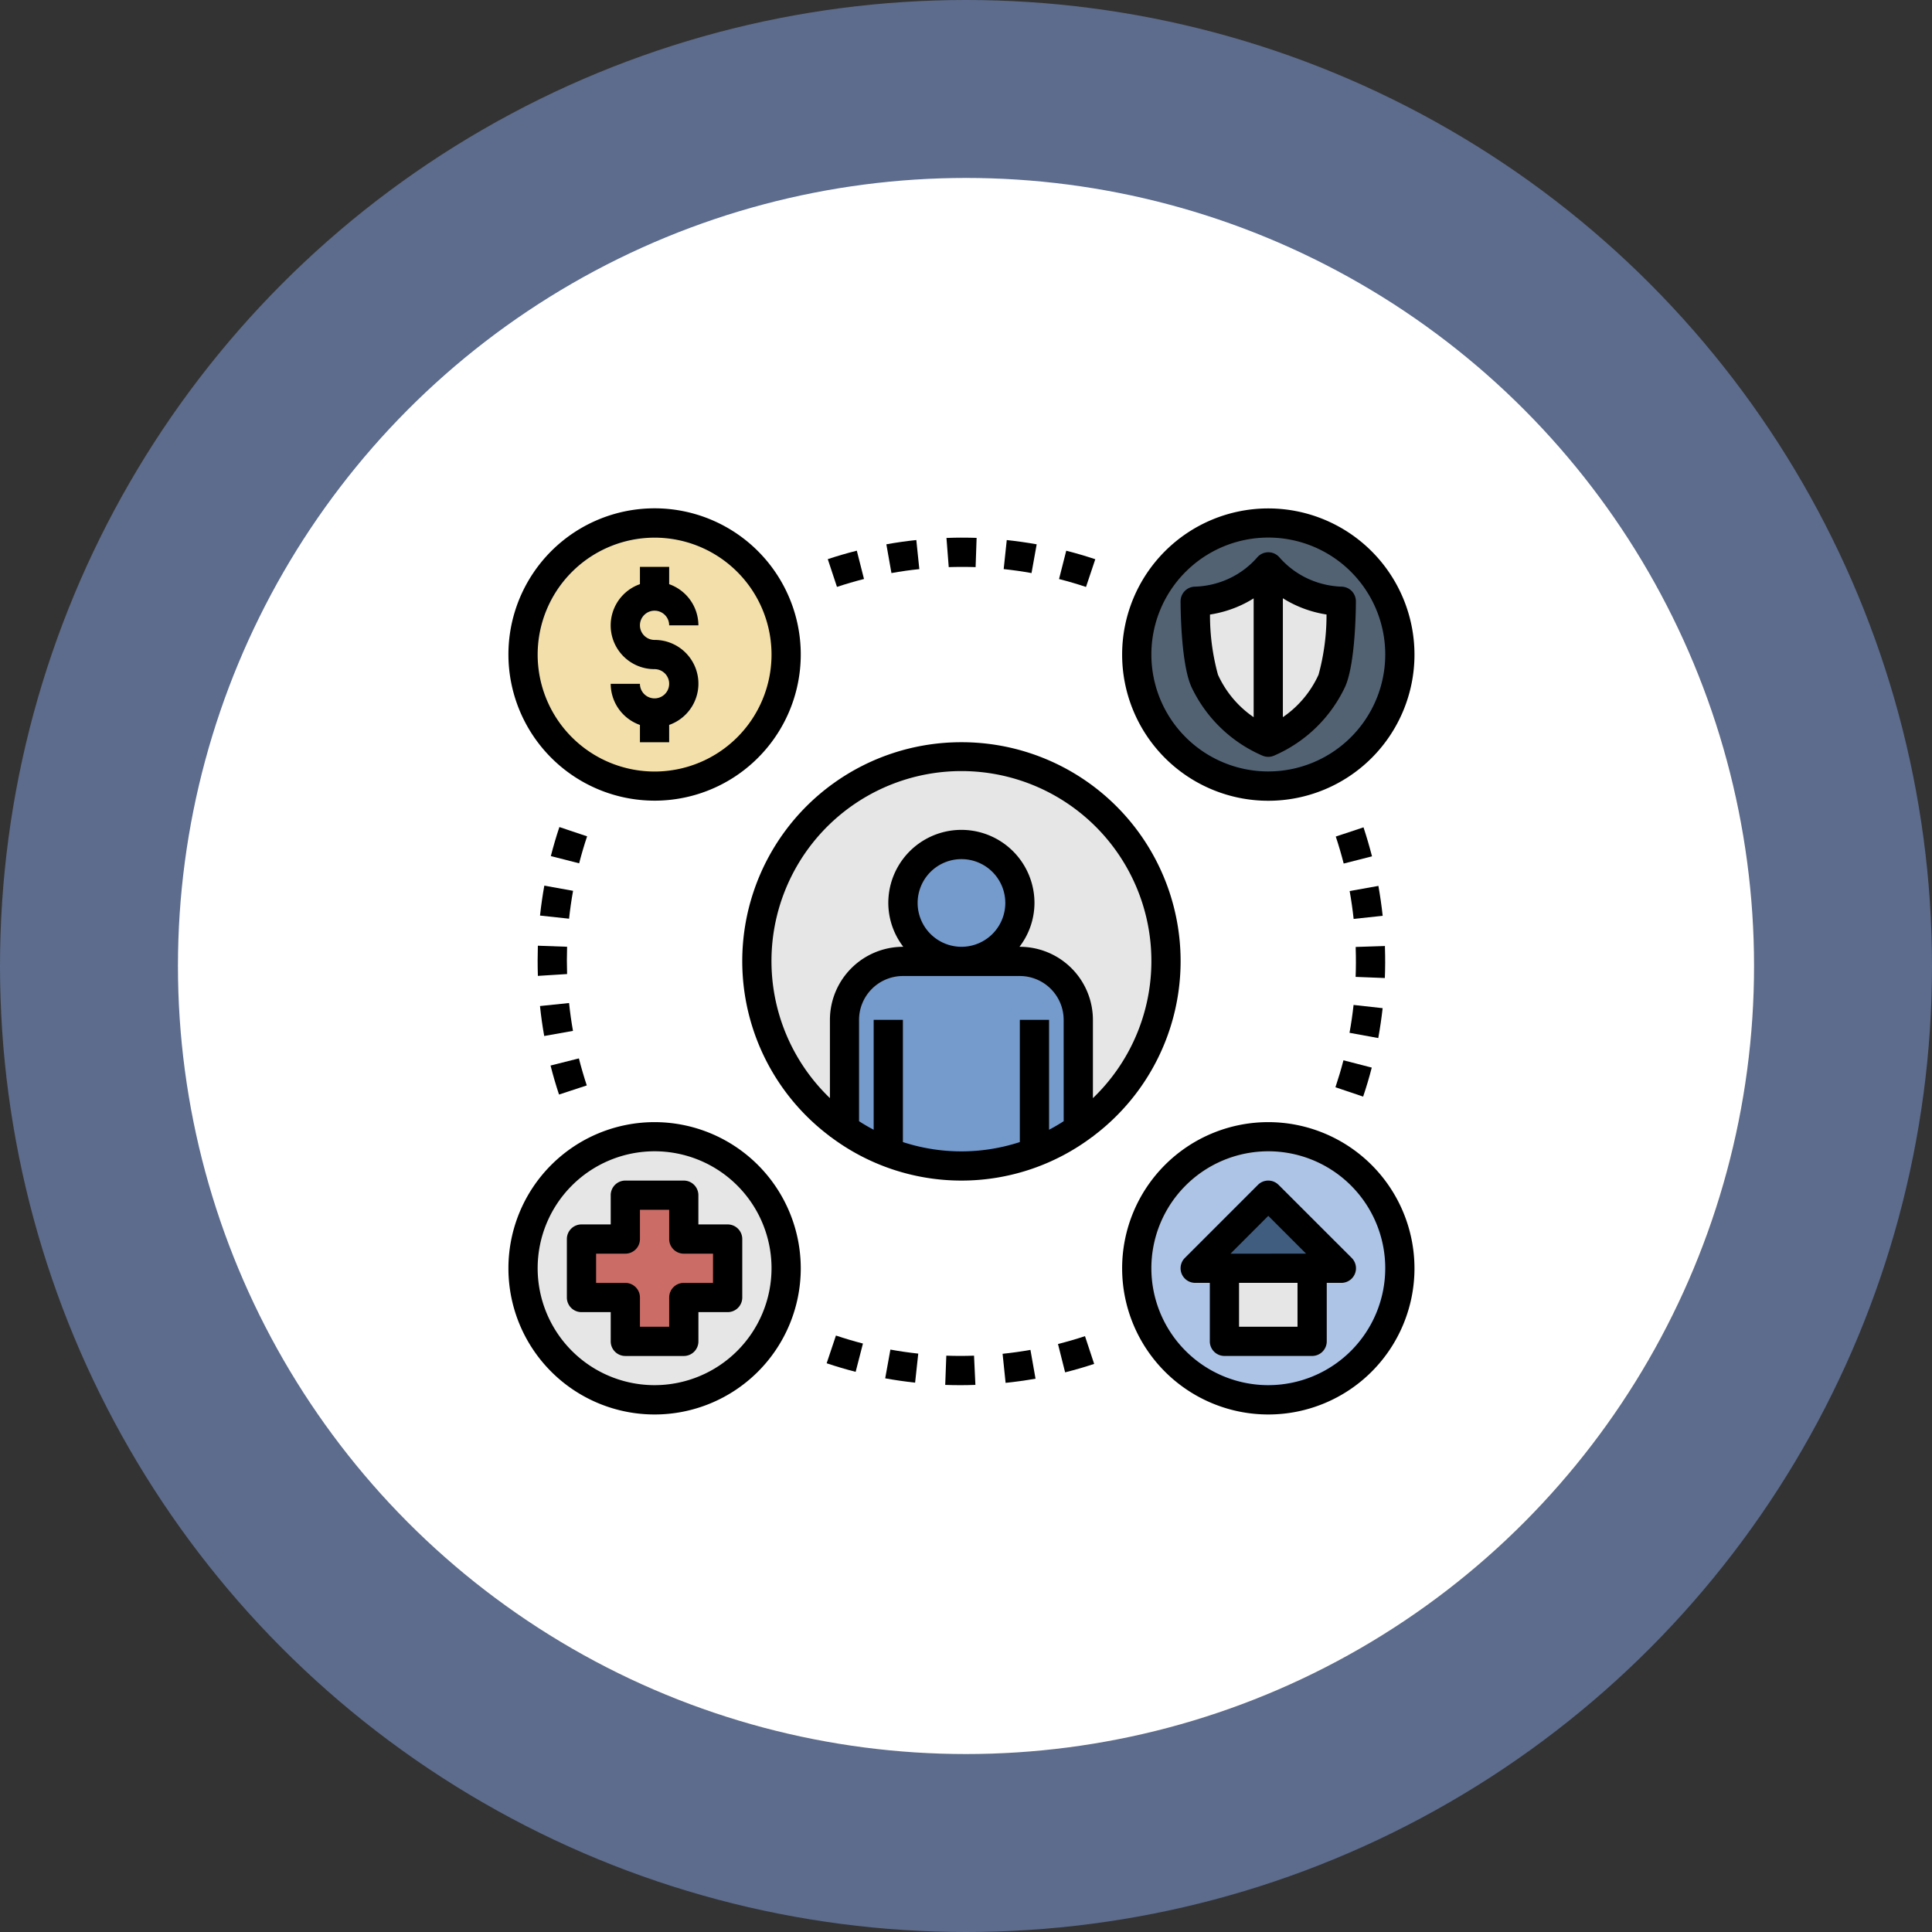 <svg xmlns="http://www.w3.org/2000/svg" width="152" height="152" viewBox="0 0 152 152">
  <rect x="0" y="0" width="152" height="152" fill="#333333" stroke="none"/>
  <g id="Grupo_1026032" data-name="Grupo 1026032" transform="translate(-514 -3074)">
    <g id="Grupo_1020472" data-name="Grupo 1020472" transform="translate(521.173 3081)">
      <circle id="Elipse_8460" data-name="Elipse 8460" cx="76" cy="76" r="76" transform="translate(-7.173 -7)" fill="#91b3fa" opacity="0.45"/>
      <circle id="Elipse_8461" data-name="Elipse 8461" cx="62" cy="62" r="62" transform="translate(6.827 7)" fill="#fff"/>
    </g>
    <g id="_036-welfare" data-name="036-welfare" transform="translate(554 3114)">
      <g id="Grupo_1026002" data-name="Grupo 1026002" transform="translate(49.433 1.15)">
        <ellipse id="Elipse_8553" data-name="Elipse 8553" cx="10.5" cy="10" rx="10.5" ry="10" transform="translate(0.147 0.426)" fill="#526273"/>
      </g>
      <g id="Grupo_1026003" data-name="Grupo 1026003" transform="translate(54.032 4.598)">
        <path id="Trazado_766298" data-name="Trazado 766298" d="M56.615,7.073A7.855,7.855,0,0,1,53.755,5,7.859,7.859,0,0,1,50.9,7.073a8.064,8.064,0,0,1-2.881.631H48c-.007,1.255.122,4.834.738,6.242a9.807,9.807,0,0,0,5.01,4.849,9.808,9.808,0,0,0,5.01-4.849c.616-1.408.745-4.987.738-6.242a8.059,8.059,0,0,1-2.881-.631Z" transform="translate(-48 -5)" fill="#e6e6e6"/>
      </g>
      <g id="Grupo_1026004" data-name="Grupo 1026004" transform="translate(49.433 49.433)">
        <circle id="Elipse_8554" data-name="Elipse 8554" cx="10.5" cy="10.5" r="10.5" transform="translate(0.147 0.142)" fill="#adc4e6"/>
      </g>
      <g id="Grupo_1026005" data-name="Grupo 1026005" transform="translate(54.032 54.032)">
        <path id="Trazado_766299" data-name="Trazado 766299" d="M53.748,48,48,53.748H59.5Z" transform="translate(-48 -48)" fill="#405d80"/>
      </g>
      <g id="Grupo_1026006" data-name="Grupo 1026006" transform="translate(56.331 59.78)">
        <path id="Trazado_766300" data-name="Trazado 766300" d="M50,53h6.9v5.748H50Z" transform="translate(-50 -53)" fill="#e6e6e6"/>
      </g>
      <g id="Grupo_1026007" data-name="Grupo 1026007" transform="translate(1.15 49.433)">
        <ellipse id="Elipse_8555" data-name="Elipse 8555" cx="10" cy="10.5" rx="10" ry="10.5" transform="translate(0.432 0.142)" fill="#e6e6e6"/>
      </g>
      <g id="Grupo_1026008" data-name="Grupo 1026008" transform="translate(5.748 54.032)">
        <path id="Trazado_766301" data-name="Trazado 766301" d="M17.5,51.449H14.047V48h-4.6v3.449H6v4.6H9.449V59.5h4.6V56.047H17.5Z" transform="translate(-6 -48)" fill="#cc6c66"/>
      </g>
      <g id="Grupo_1026009" data-name="Grupo 1026009" transform="translate(1.15 1.15)">
        <circle id="Elipse_8556" data-name="Elipse 8556" cx="10" cy="10" r="10" transform="translate(0.432 0.426)" fill="#f2dfaa"/>
      </g>
      <g id="Grupo_1026010" data-name="Grupo 1026010" transform="translate(19.543 19.543)">
        <circle id="Elipse_8557" data-name="Elipse 8557" cx="16" cy="16" r="16" transform="translate(0.038 0.032)" fill="#e6e6e6"/>
      </g>
      <g id="Grupo_1026011" data-name="Grupo 1026011" transform="translate(26.441 35.638)">
        <path id="Trazado_766302" data-name="Trazado 766302" d="M37.8,32H28.6A4.6,4.6,0,0,0,24,36.6v8.6a16.047,16.047,0,0,0,18.394,0V36.6A4.6,4.6,0,0,0,37.8,32Z" transform="translate(-24 -32)" fill="#759acc"/>
      </g>
      <g id="Grupo_1026012" data-name="Grupo 1026012" transform="translate(31.04 26.441)">
        <ellipse id="Elipse_8558" data-name="Elipse 8558" cx="5" cy="4.5" rx="5" ry="4.5" transform="translate(-0.458 0.134)" fill="#759acc"/>
      </g>
      <path id="Trazado_766303" data-name="Trazado 766303" d="M34.244,17A17.223,17.223,0,0,0,23.9,48.007v.032h.044a17.113,17.113,0,0,0,20.606,0h.044v-.032A17.223,17.223,0,0,0,34.244,17Zm8.047,29.818c-.372.239-.755.466-1.15.671V38.843h-2.3v9.615a14.826,14.826,0,0,1-9.2,0V38.843h-2.3v8.646c-.394-.207-.777-.432-1.15-.671V38.843a3.453,3.453,0,0,1,3.449-3.449h9.2a3.453,3.453,0,0,1,3.449,3.449ZM30.8,29.646a3.449,3.449,0,1,1,3.449,3.449A3.453,3.453,0,0,1,30.8,29.646ZM44.591,45V38.843a5.755,5.755,0,0,0-5.748-5.748h-.03a5.689,5.689,0,0,0,1.18-3.449,5.748,5.748,0,1,0-11.5,0,5.689,5.689,0,0,0,1.18,3.449h-.03A5.755,5.755,0,0,0,23.9,38.843V45a14.945,14.945,0,1,1,20.693,0Z" transform="translate(1.394 1.394)"/>
      <path id="Trazado_766304" data-name="Trazado 766304" d="M12.5,23.992A11.5,11.5,0,1,0,1,12.5,11.509,11.509,0,0,0,12.5,23.992ZM12.5,3.3a9.2,9.2,0,1,1-9.2,9.2A9.208,9.208,0,0,1,12.5,3.3Z" transform="translate(-1 -1)"/>
      <path id="Trazado_766305" data-name="Trazado 766305" d="M54.5,1a11.5,11.5,0,1,0,11.5,11.5A11.509,11.509,0,0,0,54.5,1Zm0,20.693a9.2,9.2,0,1,1,9.2-9.2A9.208,9.208,0,0,1,54.5,21.693Z" transform="translate(5.284 -1)"/>
      <path id="Trazado_766306" data-name="Trazado 766306" d="M12.5,43a11.5,11.5,0,1,0,11.5,11.5A11.509,11.509,0,0,0,12.5,43Zm0,20.693a9.2,9.2,0,1,1,9.2-9.2A9.208,9.208,0,0,1,12.5,63.693Z" transform="translate(-1 5.284)"/>
      <path id="Trazado_766307" data-name="Trazado 766307" d="M54.5,43a11.5,11.5,0,1,0,11.5,11.5A11.509,11.509,0,0,0,54.5,43Zm0,20.693a9.2,9.2,0,1,1,9.2-9.2A9.208,9.208,0,0,1,54.5,63.693Z" transform="translate(5.284 5.284)"/>
      <path id="Trazado_766308" data-name="Trazado 766308" d="M11.449,15.347A1.15,1.15,0,0,1,10.3,14.2H8a3.444,3.444,0,0,0,2.3,3.237V18.8h2.3V17.434a3.44,3.44,0,0,0-1.15-6.686A1.15,1.15,0,1,1,12.6,9.6h2.3a3.444,3.444,0,0,0-2.3-3.237V5H10.3V6.361a3.44,3.44,0,0,0,1.15,6.686,1.15,1.15,0,1,1,0,2.3Z" transform="translate(0.047 -0.402)"/>
      <path id="Trazado_766309" data-name="Trazado 766309" d="M57.213,6.164a6.749,6.749,0,0,1-2.442-1.769A1.152,1.152,0,0,0,53.9,4h0a1.153,1.153,0,0,0-.867.4A6.717,6.717,0,0,1,50.6,6.164a6.885,6.885,0,0,1-2.446.541A1.15,1.15,0,0,0,47,7.849c0,.047-.016,4.766.837,6.711A10.985,10.985,0,0,0,53.439,20a1.15,1.15,0,0,0,.917,0,10.987,10.987,0,0,0,5.6-5.441c.852-1.944.836-6.662.836-6.709a1.149,1.149,0,0,0-1.111-1.143A6.931,6.931,0,0,1,57.213,6.164ZM52.748,16.975a8.106,8.106,0,0,1-2.806-3.34A17.657,17.657,0,0,1,49.315,8.9a9.155,9.155,0,0,0,2.179-.618,8.975,8.975,0,0,0,1.255-.654v9.348Zm5.107-3.342a8.117,8.117,0,0,1-2.807,3.342V7.619a8.93,8.93,0,0,0,1.269.662,9.082,9.082,0,0,0,2.165.616A17.7,17.7,0,0,1,57.855,13.633Z" transform="translate(5.882 -0.551)"/>
      <path id="Trazado_766310" data-name="Trazado 766310" d="M15.347,50.449v-2.3A1.149,1.149,0,0,0,14.2,47H9.6a1.149,1.149,0,0,0-1.15,1.15v2.3H6.15A1.149,1.149,0,0,0,5,51.6v4.6a1.149,1.149,0,0,0,1.15,1.15h2.3v2.3A1.149,1.149,0,0,0,9.6,60.8h4.6a1.149,1.149,0,0,0,1.15-1.15v-2.3h2.3A1.149,1.149,0,0,0,18.8,56.2V51.6a1.149,1.149,0,0,0-1.15-1.15Zm1.15,4.6H14.2a1.149,1.149,0,0,0-1.15,1.15v2.3h-2.3V56.2a1.149,1.149,0,0,0-1.15-1.15H7.3v-2.3H9.6a1.149,1.149,0,0,0,1.15-1.15V49.3h2.3v2.3a1.149,1.149,0,0,0,1.15,1.15h2.3Z" transform="translate(-0.402 5.882)"/>
      <path id="Trazado_766311" data-name="Trazado 766311" d="M53.085,47.337l-5.748,5.748a1.149,1.149,0,0,0,.813,1.962H49.3v4.6a1.149,1.149,0,0,0,1.15,1.15h6.9a1.149,1.149,0,0,0,1.15-1.15v-4.6h1.15a1.149,1.149,0,0,0,.813-1.962L54.71,47.337A1.148,1.148,0,0,0,53.085,47.337ZM56.2,58.5H51.6V55.047h4.6Zm-5.272-5.748L53.9,49.775l2.973,2.973Z" transform="translate(5.882 5.882)"/>
      <path id="Trazado_766312" data-name="Trazado 766312" d="M30.979,58.982l-.086,2.3c.771.028,1.559.03,2.341,0h.034l-.108-2.3C32.432,59.01,31.7,59.008,30.979,58.982Z" transform="translate(3.472 7.675)"/>
      <path id="Trazado_766313" data-name="Trazado 766313" d="M34.819,58.894l.237,2.287c.785-.082,1.576-.192,2.354-.329l-.4-2.265C36.288,58.715,35.55,58.818,34.819,58.894Z" transform="translate(4.06 7.616)"/>
      <path id="Trazado_766314" data-name="Trazado 766314" d="M26.785,60.827c.781.141,1.572.256,2.353.341l.248-2.285c-.727-.079-1.463-.185-2.192-.317Z" transform="translate(2.858 7.613)"/>
      <path id="Trazado_766315" data-name="Trazado 766315" d="M38.61,58.264l.561,2.23c.771-.194,1.54-.418,2.285-.664l-.722-2.183C40.044,57.877,39.327,58.084,38.61,58.264Z" transform="translate(4.627 7.475)"/>
      <path id="Trazado_766316" data-name="Trazado 766316" d="M22.779,59.786c.753.252,1.52.479,2.281.675l.574-2.227c-.708-.183-1.423-.393-2.124-.629Z" transform="translate(2.258 7.469)"/>
      <path id="Trazado_766317" data-name="Trazado 766317" d="M59.777,41.624c.253-.746.481-1.514.678-2.282l-2.227-.574c-.184.714-.4,1.427-.63,2.121Z" transform="translate(7.468 4.651)"/>
      <path id="Trazado_766318" data-name="Trazado 766318" d="M6.733,40.765c-.23-.7-.438-1.413-.62-2.127L3.884,39.2c.194.766.417,1.534.666,2.282Z" transform="translate(-0.569 4.631)"/>
      <path id="Trazado_766319" data-name="Trazado 766319" d="M58.561,37.172l2.262.413c.14-.771.256-1.563.344-2.352l-2.287-.253C58.8,35.716,58.692,36.454,58.561,37.172Z" transform="translate(7.612 4.084)"/>
      <path id="Trazado_766320" data-name="Trazado 766320" d="M5.756,37.04c-.129-.728-.232-1.466-.308-2.191l-2.287.237c.08.781.192,1.573.332,2.357Z" transform="translate(-0.677 4.064)"/>
      <path id="Trazado_766321" data-name="Trazado 766321" d="M61.285,31.088l0-.141-2.3.074,0,.141c.024.74.022,1.486-.007,2.214l2.3.09c.031-.782.033-1.582.008-2.377Z" transform="translate(7.675 3.48)"/>
      <path id="Trazado_766322" data-name="Trazado 766322" d="M3.017,33.23l0,.071,2.3-.145q-.034-1.083,0-2.147l-2.3-.082C2.994,31.7,2.993,32.47,3.017,33.23Z" transform="translate(-0.701 3.477)"/>
      <path id="Trazado_766323" data-name="Trazado 766323" d="M58.571,27.238c.129.723.235,1.461.313,2.192l2.285-.244c-.084-.786-.2-1.577-.336-2.353Z" transform="translate(7.613 2.865)"/>
      <path id="Trazado_766324" data-name="Trazado 766324" d="M5.767,27.224,3.5,26.816c-.139.776-.254,1.568-.338,2.354l2.285.246c.079-.732.184-1.469.315-2.192Z" transform="translate(-0.676 2.862)"/>
      <path id="Trazado_766325" data-name="Trazado 766325" d="M57.621,23.551c.231.694.44,1.409.623,2.124l2.228-.568c-.2-.769-.422-1.537-.67-2.282Z" transform="translate(7.471 2.265)"/>
      <path id="Trazado_766326" data-name="Trazado 766326" d="M4.576,22.806c-.251.75-.477,1.519-.673,2.284l2.227.569c.183-.712.393-1.426.627-2.122Z" transform="translate(-0.566 2.262)"/>
      <path id="Trazado_766327" data-name="Trazado 766327" d="M41.534,4.565c-.746-.249-1.514-.475-2.285-.671l-.567,2.229c.716.182,1.43.391,2.121.623Z" transform="translate(4.638 -0.567)"/>
      <path id="Trazado_766328" data-name="Trazado 766328" d="M22.855,4.558l.724,2.183c.7-.232,1.416-.441,2.126-.622l-.566-2.228c-.761.193-1.53.417-2.284.667Z" transform="translate(2.27 -0.567)"/>
      <path id="Trazado_766329" data-name="Trazado 766329" d="M34.894,5.449c.731.078,1.468.183,2.19.313L37.49,3.5c-.776-.139-1.568-.252-2.354-.335Z" transform="translate(4.071 -0.676)"/>
      <path id="Trazado_766330" data-name="Trazado 766330" d="M29.458,5.451l-.237-2.287c-.777.08-1.569.193-2.357.335l.4,2.262C28,5.63,28.737,5.525,29.458,5.451Z" transform="translate(2.87 -0.676)"/>
      <path id="Trazado_766331" data-name="Trazado 766331" d="M30.978,3.02l.179,2.3q1.064-.034,2.114,0l.079-2.3c-.743-.025-1.49-.028-2.207,0a.074.074,0,0,0-.023,0Z" transform="translate(3.485 -0.701)"/>
    </g>
  </g>
</svg>

